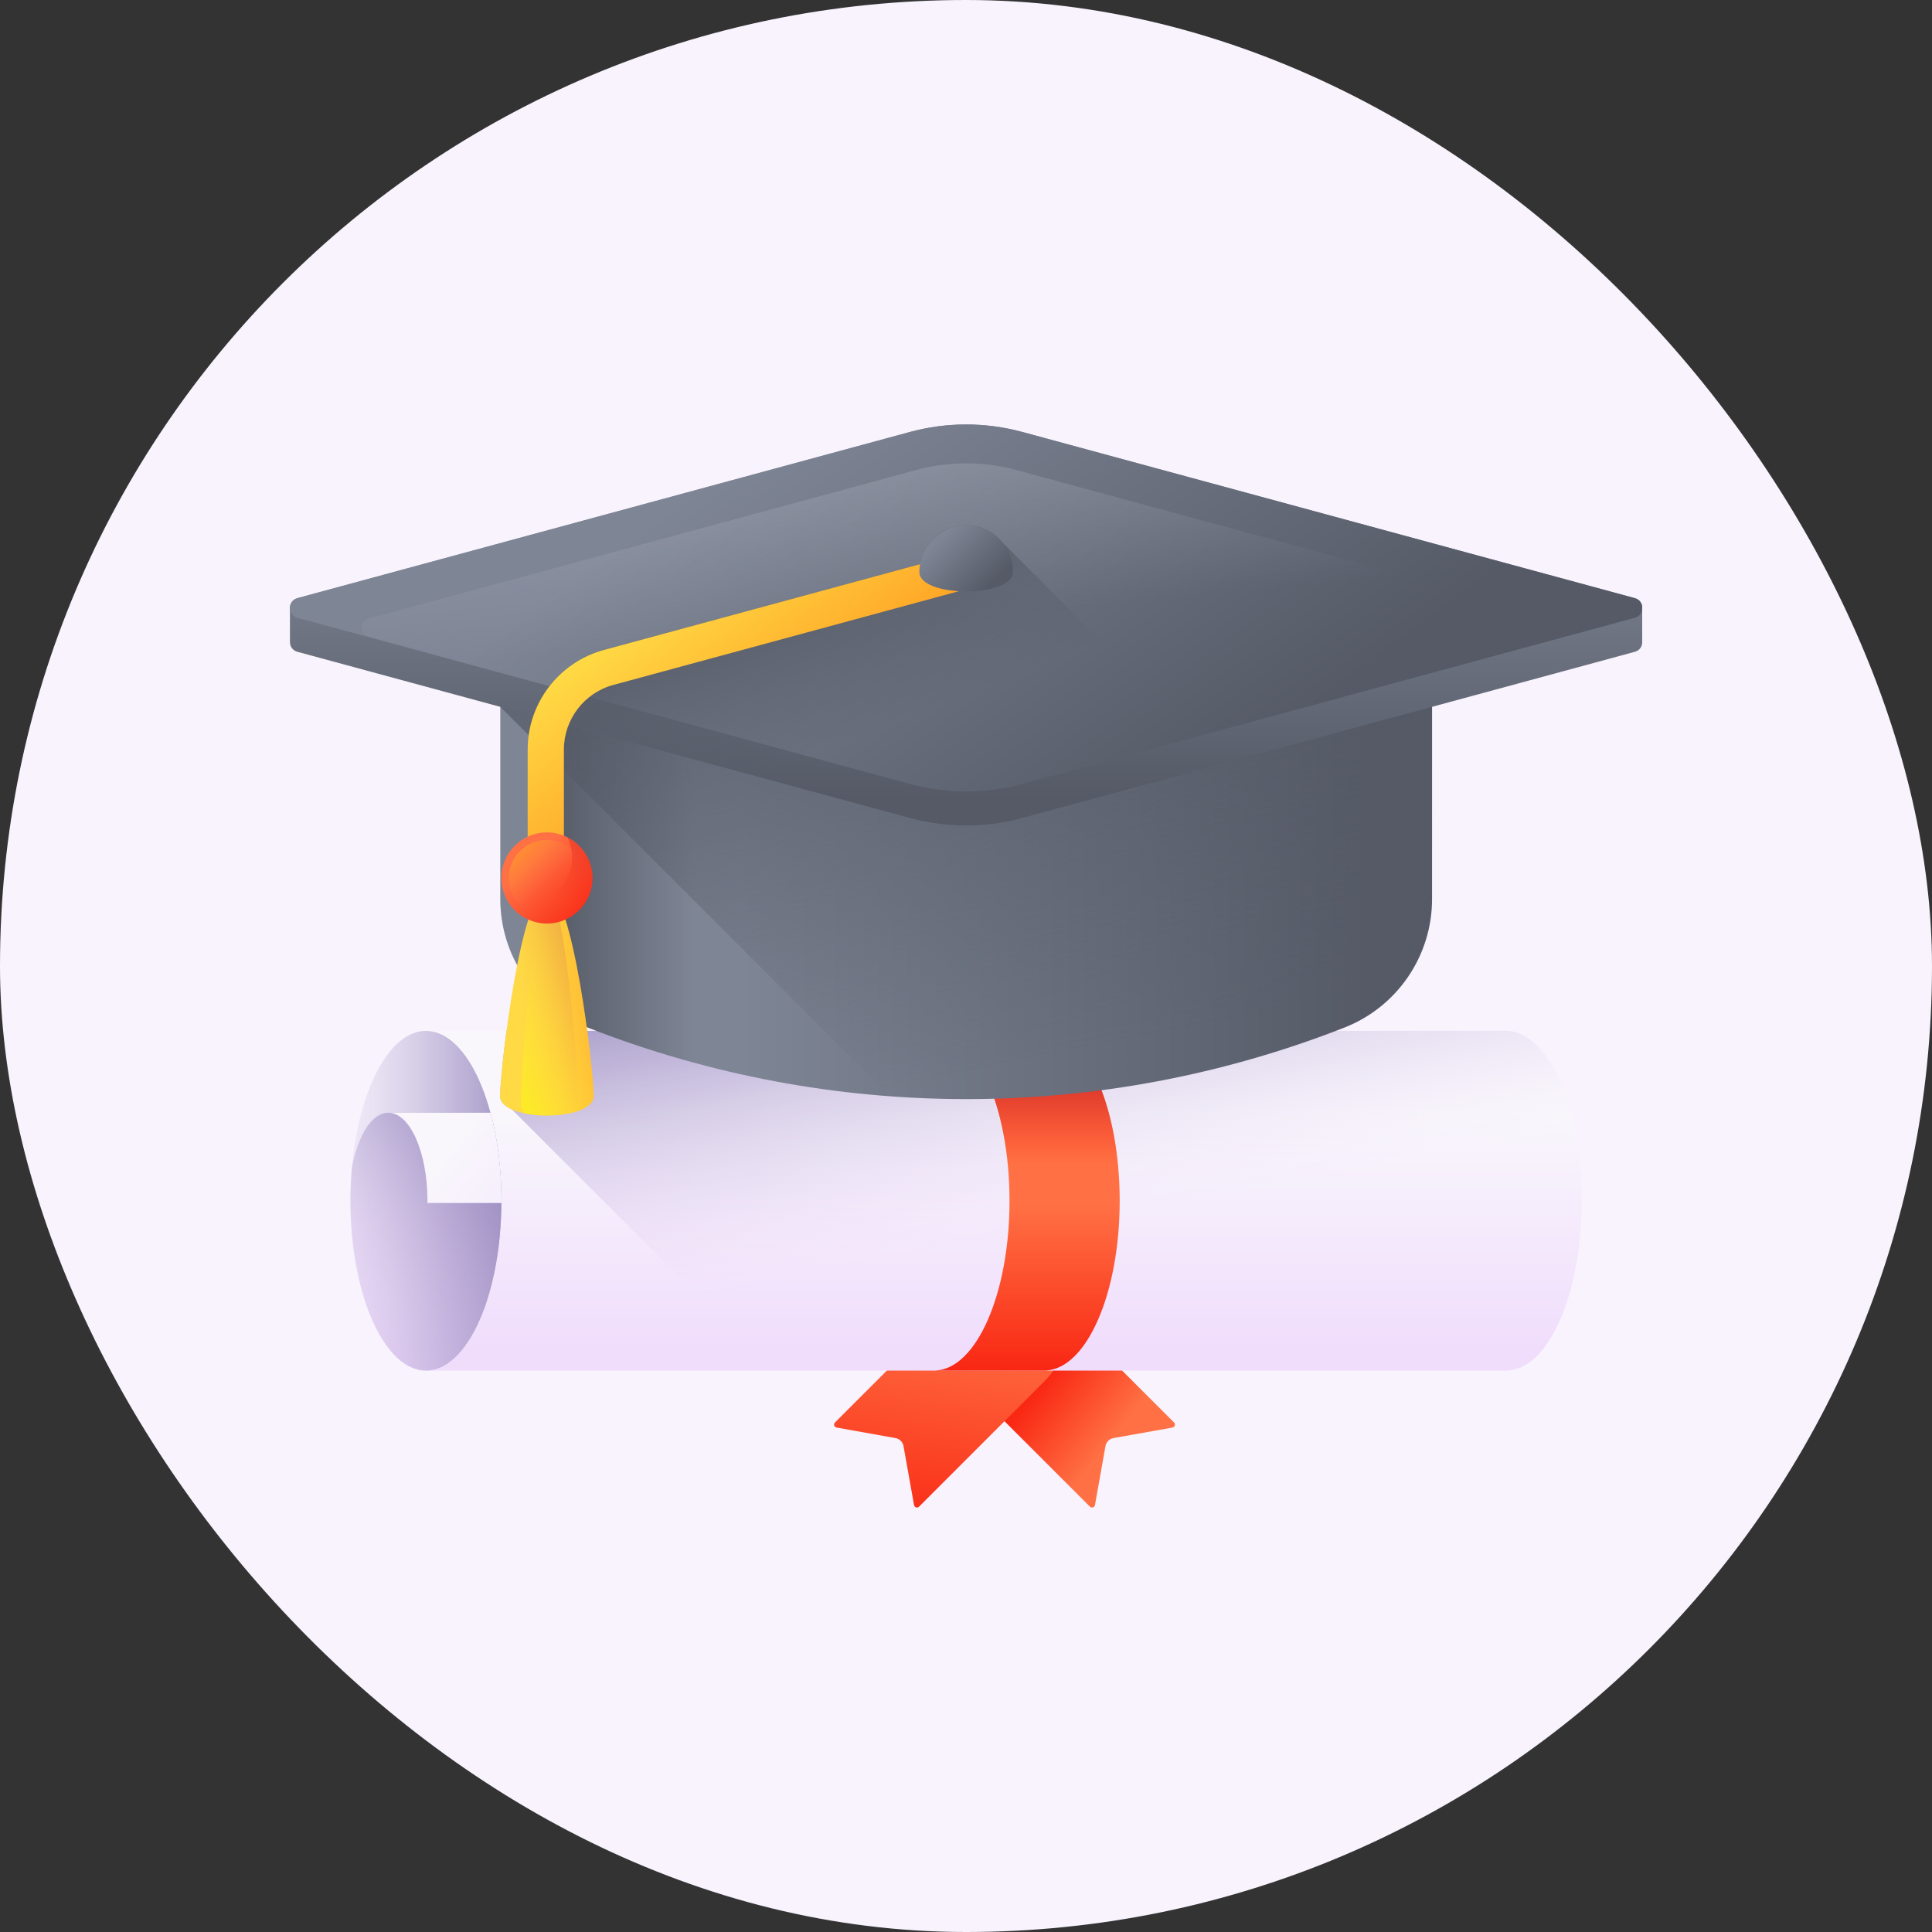<svg width="40" height="40" viewBox="0 0 40 40" fill="none" xmlns="http://www.w3.org/2000/svg">
<rect x="0" y="0" width="40" height="40" fill="#333333" stroke="none"/>
<rect width="40" height="40" rx="20" fill="#F8F3FD"/>
<g clip-path="url(#clip0_1850_53227)">
<path d="M19.954 26.834C20.437 26.354 21.221 26.365 21.702 26.846L24.307 29.451C24.315 29.459 24.321 29.469 24.323 29.48C24.326 29.491 24.326 29.503 24.323 29.514C24.319 29.524 24.313 29.534 24.304 29.541C24.296 29.549 24.285 29.554 24.274 29.556L23.053 29.774C23.012 29.781 22.974 29.801 22.945 29.831C22.915 29.86 22.895 29.898 22.888 29.939L22.67 31.16C22.668 31.172 22.663 31.182 22.655 31.191C22.648 31.199 22.638 31.205 22.627 31.209C22.617 31.212 22.605 31.212 22.594 31.21C22.583 31.207 22.573 31.201 22.565 31.193L19.951 28.579C19.469 28.097 19.47 27.314 19.954 26.834Z" fill="url(#paint0_linear_1850_53227)"/>
<path d="M21.64 26.834C21.157 26.354 20.373 26.365 19.892 26.846L17.287 29.451C17.279 29.459 17.273 29.469 17.27 29.48C17.268 29.491 17.268 29.503 17.271 29.514C17.275 29.524 17.281 29.534 17.29 29.541C17.298 29.549 17.308 29.554 17.32 29.556L18.541 29.774C18.582 29.781 18.62 29.801 18.649 29.831C18.679 29.86 18.699 29.898 18.706 29.939L18.924 31.16C18.933 31.21 18.993 31.229 19.029 31.193L21.643 28.579C22.125 28.097 22.124 27.314 21.64 26.834Z" fill="url(#paint1_linear_1850_53227)"/>
<path d="M31.216 28.374C32.065 28.339 32.749 26.779 32.749 24.86C32.749 22.94 32.065 21.381 31.216 21.345V21.343H8.818C7.956 21.343 7.256 22.918 7.256 24.86C7.256 26.802 7.956 28.376 8.818 28.376H31.216V28.374Z" fill="url(#paint2_linear_1850_53227)"/>
<path d="M31.216 21.345V21.343H10.487C10.402 21.978 10.354 22.515 10.354 22.694C10.354 22.813 10.45 22.905 10.599 22.971L16.005 28.376H31.216V28.375C32.066 28.339 32.75 26.78 32.75 24.86C32.75 22.94 32.066 21.381 31.216 21.345Z" fill="url(#paint3_linear_1850_53227)"/>
<path d="M8.818 28.376C7.956 28.376 7.256 26.802 7.256 24.86C7.256 22.918 7.956 21.343 8.818 21.343C9.681 21.343 10.381 22.918 10.381 24.86C10.381 26.802 9.681 28.376 8.818 28.376Z" fill="url(#paint4_linear_1850_53227)"/>
<path d="M8.818 28.376C7.956 28.376 7.256 26.802 7.256 24.86C7.256 24.639 7.265 24.423 7.282 24.213C7.292 24.155 7.302 24.1 7.314 24.046C7.329 23.98 7.346 23.915 7.364 23.854C7.376 23.813 7.389 23.773 7.402 23.735C7.41 23.715 7.416 23.696 7.423 23.678C7.522 23.416 7.653 23.219 7.803 23.117C7.866 23.073 7.934 23.047 8.003 23.04C8.015 23.039 8.027 23.038 8.038 23.038H10.155C10.298 23.57 10.381 24.193 10.381 24.86C10.381 24.875 10.381 24.892 10.38 24.907C10.37 26.827 9.674 28.376 8.818 28.376Z" fill="url(#paint5_linear_1850_53227)"/>
<path d="M10.382 24.907H8.849C8.849 24.892 8.85 24.876 8.85 24.86C8.85 23.854 8.487 23.038 8.04 23.038H10.157C10.3 23.57 10.383 24.193 10.383 24.86C10.383 24.875 10.383 24.892 10.382 24.907Z" fill="url(#paint6_linear_1850_53227)"/>
<path d="M21.649 21.345V21.343H19.368V21.345C20.217 21.381 20.901 22.94 20.901 24.86C20.901 26.78 20.217 28.339 19.368 28.375V28.376H21.649V28.375C22.498 28.339 23.182 26.78 23.182 24.86C23.182 22.94 22.498 21.381 21.649 21.345Z" fill="url(#paint7_linear_1850_53227)"/>
<path d="M21.649 21.345V21.343H19.368V21.345C20.217 21.381 20.901 22.94 20.901 24.86C20.901 26.78 20.217 28.339 19.368 28.375V28.376H21.649V28.375C22.498 28.339 23.182 26.78 23.182 24.86C23.182 22.94 22.498 21.381 21.649 21.345Z" fill="url(#paint8_linear_1850_53227)"/>
<path d="M11.156 13.416H28.851C29.292 13.416 29.649 13.773 29.649 14.214V18.614C29.649 19.79 28.929 20.846 27.834 21.275C22.8 23.249 17.207 23.249 12.173 21.275C11.078 20.846 10.358 19.79 10.358 18.614V14.214C10.358 13.773 10.716 13.416 11.156 13.416Z" fill="url(#paint9_linear_1850_53227)"/>
<path d="M28.851 13.416H11.323V20.755C11.574 20.977 11.861 21.153 12.173 21.275C17.207 23.249 22.8 23.249 27.834 21.275C28.929 20.846 29.649 19.79 29.649 18.614V14.214C29.649 13.773 29.292 13.416 28.851 13.416Z" fill="url(#paint10_linear_1850_53227)"/>
<path d="M28.851 13.416H11.156C10.716 13.416 10.358 13.773 10.358 14.214V14.634L18.42 22.696C21.625 22.934 24.842 22.448 27.834 21.275C28.929 20.846 29.649 19.79 29.649 18.614V14.214C29.649 13.773 29.292 13.416 28.851 13.416Z" fill="url(#paint11_linear_1850_53227)"/>
<path d="M34.002 12.595C34.005 12.505 33.953 12.413 33.847 12.384L21.163 8.943C20.403 8.737 19.602 8.737 18.842 8.943L6.158 12.384C6.052 12.413 6 12.505 6.003 12.595V13.285C6 13.375 6.052 13.466 6.158 13.495L18.842 16.936C19.602 17.142 20.403 17.142 21.163 16.936L33.847 13.495C33.953 13.466 34.005 13.375 34.002 13.285V12.595H34.002Z" fill="url(#paint12_linear_1850_53227)"/>
<path d="M18.842 8.943L6.159 12.384C5.951 12.44 5.951 12.735 6.159 12.791L18.842 16.232C19.602 16.438 20.404 16.438 21.164 16.232L33.847 12.791C34.055 12.735 34.055 12.44 33.847 12.384L21.164 8.943C20.404 8.737 19.602 8.737 18.842 8.943Z" fill="url(#paint13_linear_1850_53227)"/>
<path d="M18.967 9.732L7.626 12.808C7.441 12.858 7.441 13.122 7.626 13.172L18.967 16.248C19.646 16.433 20.363 16.433 21.042 16.248L32.383 13.172C32.569 13.122 32.569 12.858 32.383 12.808L21.042 9.732C20.363 9.547 19.646 9.547 18.967 9.732Z" fill="url(#paint14_linear_1850_53227)"/>
<path d="M20.003 10.874C19.524 10.874 19.126 11.223 19.049 11.68L12.5 13.457C11.806 13.645 11.269 14.167 11.042 14.82L18.843 16.936C19.603 17.142 20.404 17.142 21.164 16.936L25.33 15.806L20.754 11.23C20.576 11.013 20.306 10.874 20.003 10.874Z" fill="url(#paint15_linear_1850_53227)"/>
<path d="M11.3 18.178C11.251 18.178 11.202 18.168 11.156 18.149C11.111 18.13 11.069 18.103 11.035 18.068C11 18.033 10.972 17.992 10.953 17.946C10.934 17.901 10.925 17.852 10.925 17.803V15.518C10.925 14.556 11.573 13.709 12.501 13.457L19.951 11.436C20.15 11.382 20.356 11.5 20.411 11.7C20.437 11.796 20.423 11.898 20.374 11.984C20.325 12.071 20.243 12.134 20.147 12.16L12.698 14.181C12.095 14.344 11.675 14.894 11.675 15.518V17.803C11.675 17.902 11.635 17.997 11.565 18.068C11.495 18.138 11.399 18.178 11.3 18.178Z" fill="url(#paint16_linear_1850_53227)"/>
<path d="M20.972 11.843C20.972 12.378 19.034 12.378 19.034 11.843C19.034 11.308 19.468 10.874 20.003 10.874C20.538 10.874 20.972 11.308 20.972 11.843Z" fill="url(#paint17_linear_1850_53227)"/>
<path d="M12.292 22.694C12.292 23.229 10.354 23.229 10.354 22.694C10.354 22.159 10.787 18.427 11.323 18.427C11.858 18.427 12.292 22.159 12.292 22.694Z" fill="url(#paint18_linear_1850_53227)"/>
<path d="M12.292 22.694C12.292 22.872 12.075 22.992 11.786 23.051C11.501 23.11 11.146 23.11 10.86 23.051C10.816 22.992 10.79 22.919 10.79 22.833C10.79 22.284 11.025 18.487 11.316 18.428C11.318 18.427 11.321 18.427 11.323 18.427C11.325 18.427 11.328 18.427 11.33 18.428C11.862 18.46 12.292 22.161 12.292 22.694Z" fill="url(#paint19_linear_1850_53227)"/>
<path d="M11.972 22.694C11.972 22.949 11.678 23.082 11.368 23.095C11.338 23.095 11.307 23.095 11.277 23.095C10.808 23.087 10.354 22.953 10.354 22.694C10.354 22.161 10.783 18.466 11.315 18.428C11.318 18.427 11.32 18.427 11.323 18.427C11.326 18.427 11.328 18.427 11.331 18.428C11.686 18.485 11.972 22.163 11.972 22.694Z" fill="url(#paint20_linear_1850_53227)"/>
<path d="M11.323 19.121C11.844 19.121 12.267 18.699 12.267 18.178C12.267 17.657 11.844 17.234 11.323 17.234C10.802 17.234 10.38 17.657 10.38 18.178C10.38 18.699 10.802 19.121 11.323 19.121Z" fill="url(#paint21_linear_1850_53227)"/>
<path d="M11.323 18.965C11.758 18.965 12.111 18.613 12.111 18.178C12.111 17.743 11.758 17.39 11.323 17.39C10.888 17.39 10.536 17.743 10.536 18.178C10.536 18.613 10.888 18.965 11.323 18.965Z" fill="url(#paint22_linear_1850_53227)"/>
<path d="M11.746 17.334C11.811 17.465 11.845 17.609 11.845 17.756C11.845 18.277 11.423 18.699 10.902 18.699C10.75 18.699 10.607 18.663 10.48 18.6C10.635 18.909 10.954 19.121 11.324 19.121C11.845 19.121 12.267 18.699 12.267 18.178C12.267 17.808 12.055 17.489 11.746 17.334Z" fill="url(#paint23_linear_1850_53227)"/>
</g>
<defs>
<linearGradient id="paint0_linear_1850_53227" x1="23.062" y1="29.758" x2="21.616" y2="28.601" gradientUnits="userSpaceOnUse">
<stop stop-color="#FF7044"/>
<stop offset="1" stop-color="#F92814"/>
</linearGradient>
<linearGradient id="paint1_linear_1850_53227" x1="19.821" y1="27.233" x2="19.212" y2="31.887" gradientUnits="userSpaceOnUse">
<stop stop-color="#FF7044"/>
<stop offset="1" stop-color="#F92814"/>
</linearGradient>
<linearGradient id="paint2_linear_1850_53227" x1="20.002" y1="23.007" x2="20.002" y2="27.943" gradientUnits="userSpaceOnUse">
<stop stop-color="#F9F7FC"/>
<stop offset="1" stop-color="#F0DDFC"/>
</linearGradient>
<linearGradient id="paint3_linear_1850_53227" x1="21.949" y1="25.413" x2="20.412" y2="17.672" gradientUnits="userSpaceOnUse">
<stop stop-color="#F0DDFC" stop-opacity="0"/>
<stop offset="0.289" stop-color="#C8B7E0" stop-opacity="0.289"/>
<stop offset="0.592" stop-color="#A595C8" stop-opacity="0.592"/>
<stop offset="0.84" stop-color="#8F81B8" stop-opacity="0.84"/>
<stop offset="1" stop-color="#8779B3"/>
</linearGradient>
<linearGradient id="paint4_linear_1850_53227" x1="6.007" y1="24.86" x2="11.438" y2="24.86" gradientUnits="userSpaceOnUse">
<stop stop-color="#F0DDFC" stop-opacity="0"/>
<stop offset="0.289" stop-color="#C8B7E0" stop-opacity="0.289"/>
<stop offset="0.592" stop-color="#A595C8" stop-opacity="0.592"/>
<stop offset="0.84" stop-color="#8F81B8" stop-opacity="0.84"/>
<stop offset="1" stop-color="#8779B3"/>
</linearGradient>
<linearGradient id="paint5_linear_1850_53227" x1="6.53" y1="27.685" x2="11.58" y2="22.636" gradientUnits="userSpaceOnUse">
<stop stop-color="#F0DDFC" stop-opacity="0"/>
<stop offset="0.289" stop-color="#C8B7E0" stop-opacity="0.289"/>
<stop offset="0.592" stop-color="#A595C8" stop-opacity="0.592"/>
<stop offset="0.84" stop-color="#8F81B8" stop-opacity="0.84"/>
<stop offset="1" stop-color="#8779B3"/>
</linearGradient>
<linearGradient id="paint6_linear_1850_53227" x1="9.162" y1="23.698" x2="13.255" y2="27" gradientUnits="userSpaceOnUse">
<stop stop-color="#F9F7FC"/>
<stop offset="1" stop-color="#F0DDFC"/>
</linearGradient>
<linearGradient id="paint7_linear_1850_53227" x1="21.275" y1="24.958" x2="21.275" y2="28.334" gradientUnits="userSpaceOnUse">
<stop stop-color="#FF7044"/>
<stop offset="1" stop-color="#F92814"/>
</linearGradient>
<linearGradient id="paint8_linear_1850_53227" x1="21.275" y1="24.098" x2="21.275" y2="21.949" gradientUnits="userSpaceOnUse">
<stop stop-color="#F92814" stop-opacity="0"/>
<stop offset="1" stop-color="#C1272D"/>
</linearGradient>
<linearGradient id="paint9_linear_1850_53227" x1="15.306" y1="18.086" x2="28.312" y2="18.086" gradientUnits="userSpaceOnUse">
<stop stop-color="#7E8595"/>
<stop offset="1" stop-color="#555A66"/>
</linearGradient>
<linearGradient id="paint10_linear_1850_53227" x1="14.365" y1="18.086" x2="11.336" y2="18.086" gradientUnits="userSpaceOnUse">
<stop stop-color="#555A66" stop-opacity="0"/>
<stop offset="1" stop-color="#555A66"/>
</linearGradient>
<linearGradient id="paint11_linear_1850_53227" x1="21.526" y1="22.029" x2="19.036" y2="9.526" gradientUnits="userSpaceOnUse">
<stop stop-color="#555A66" stop-opacity="0"/>
<stop offset="1" stop-color="#555A66"/>
</linearGradient>
<linearGradient id="paint12_linear_1850_53227" x1="20.003" y1="10.778" x2="20.003" y2="16.492" gradientUnits="userSpaceOnUse">
<stop stop-color="#7E8595"/>
<stop offset="1" stop-color="#555A66"/>
</linearGradient>
<linearGradient id="paint13_linear_1850_53227" x1="16.857" y1="8.307" x2="23.519" y2="17.372" gradientUnits="userSpaceOnUse">
<stop stop-color="#7E8595"/>
<stop offset="1" stop-color="#555A66"/>
</linearGradient>
<linearGradient id="paint14_linear_1850_53227" x1="19.984" y1="12.777" x2="18.606" y2="-1.204" gradientUnits="userSpaceOnUse">
<stop stop-color="#BEC3D2" stop-opacity="0"/>
<stop offset="0.558" stop-color="#D4D9E4" stop-opacity="0.558"/>
<stop offset="1" stop-color="#E9EDF5"/>
</linearGradient>
<linearGradient id="paint15_linear_1850_53227" x1="18.112" y1="15.122" x2="16.779" y2="11.656" gradientUnits="userSpaceOnUse">
<stop stop-color="#555A66" stop-opacity="0"/>
<stop offset="1" stop-color="#555A66"/>
</linearGradient>
<linearGradient id="paint16_linear_1850_53227" x1="13.836" y1="12.299" x2="15.998" y2="15.24" gradientUnits="userSpaceOnUse">
<stop stop-color="#FFDA45"/>
<stop offset="1" stop-color="#FFA425"/>
</linearGradient>
<linearGradient id="paint17_linear_1850_53227" x1="19.465" y1="11.15" x2="20.478" y2="12.164" gradientUnits="userSpaceOnUse">
<stop stop-color="#7E8595"/>
<stop offset="1" stop-color="#555A66"/>
</linearGradient>
<linearGradient id="paint18_linear_1850_53227" x1="10.807" y1="20.773" x2="13.482" y2="20.712" gradientUnits="userSpaceOnUse">
<stop stop-color="#FFDA45"/>
<stop offset="1" stop-color="#FFA425"/>
</linearGradient>
<linearGradient id="paint19_linear_1850_53227" x1="11.832" y1="20.63" x2="10.03" y2="21.457" gradientUnits="userSpaceOnUse">
<stop stop-color="#FFDA45" stop-opacity="0"/>
<stop offset="1" stop-color="#FCEE21"/>
</linearGradient>
<linearGradient id="paint20_linear_1850_53227" x1="10.763" y1="21.014" x2="13.905" y2="19.794" gradientUnits="userSpaceOnUse">
<stop stop-color="#FFDA45" stop-opacity="0"/>
<stop offset="1" stop-color="#B53759"/>
</linearGradient>
<linearGradient id="paint21_linear_1850_53227" x1="10.97" y1="17.825" x2="12.192" y2="19.047" gradientUnits="userSpaceOnUse">
<stop stop-color="#FF7044"/>
<stop offset="1" stop-color="#F92814"/>
</linearGradient>
<linearGradient id="paint22_linear_1850_53227" x1="11.417" y1="18.272" x2="10.563" y2="17.418" gradientUnits="userSpaceOnUse">
<stop stop-color="#FF7044" stop-opacity="0"/>
<stop offset="1" stop-color="#FFA425"/>
</linearGradient>
<linearGradient id="paint23_linear_1850_53227" x1="11.357" y1="18.539" x2="12.653" y2="16.127" gradientUnits="userSpaceOnUse">
<stop stop-color="#F92814" stop-opacity="0"/>
<stop offset="1" stop-color="#C1272D"/>
</linearGradient>
<clipPath id="clip0_1850_53227">
<rect width="28" height="28" fill="white" transform="translate(6 6)"/>
</clipPath>
</defs>
</svg>
